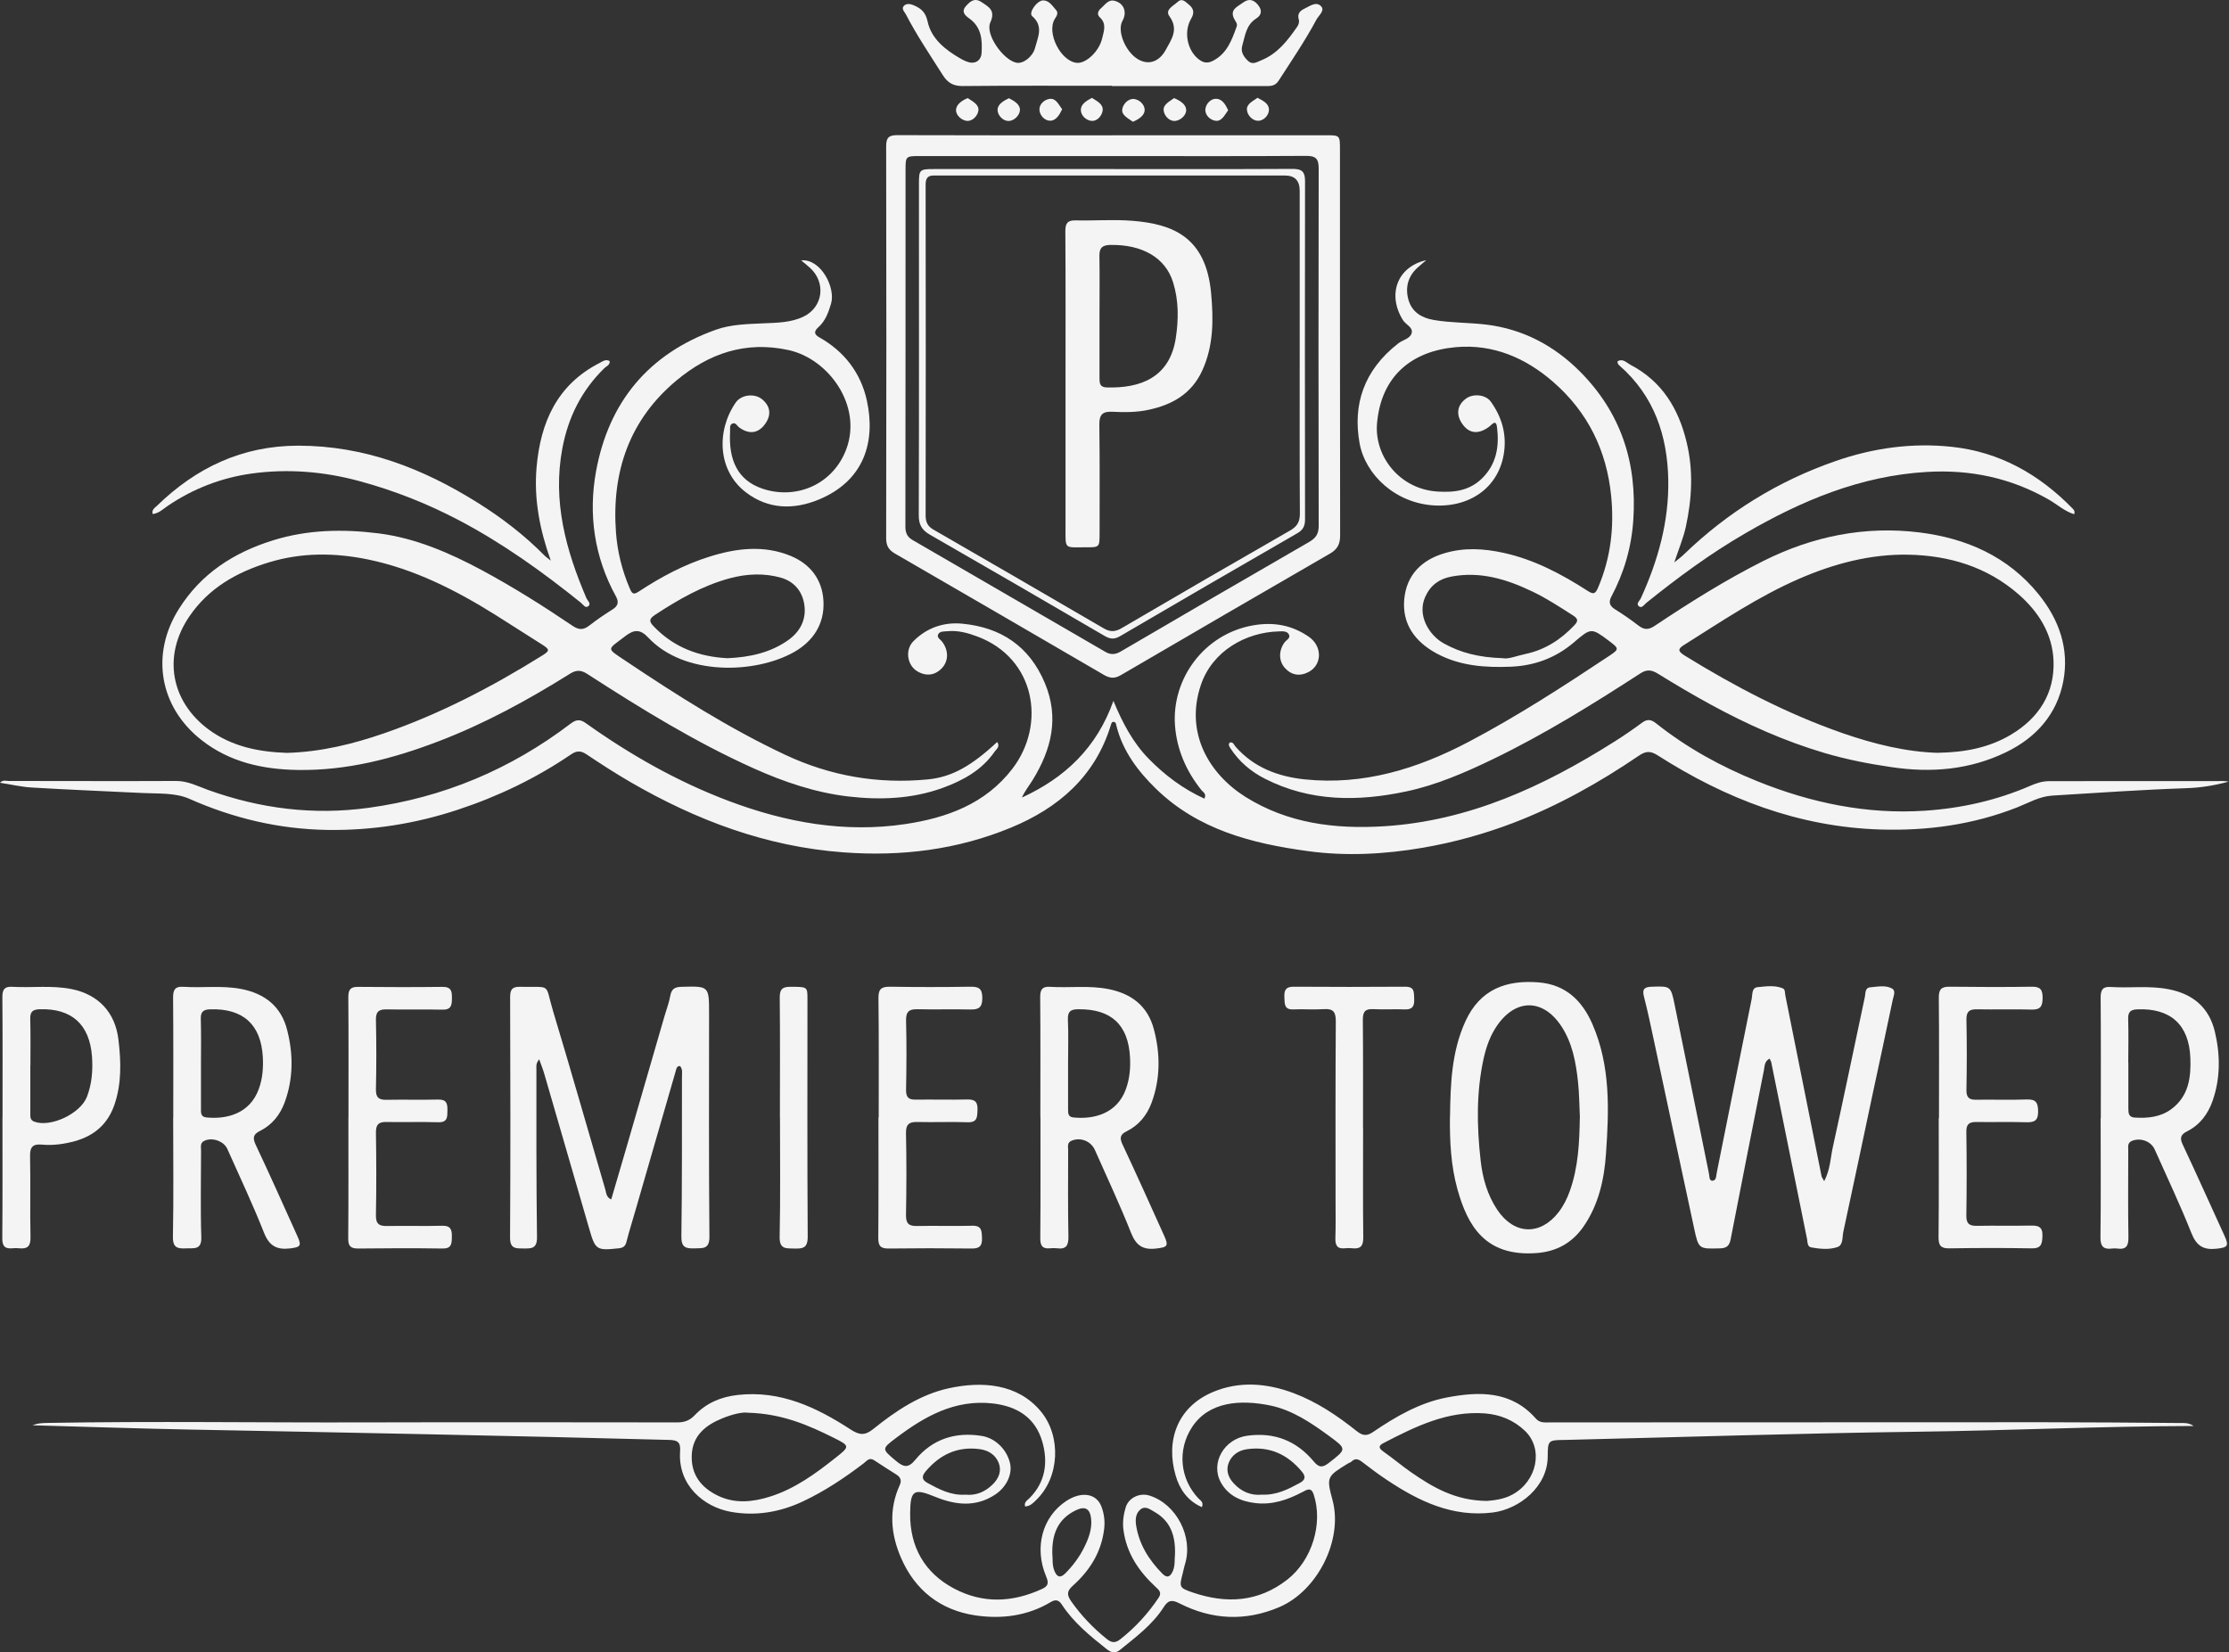 <svg width="116" height="86" viewBox="0 0 116 86" fill="none" xmlns="http://www.w3.org/2000/svg">
<rect x="0" y="0" width="116" height="86" fill="#333333" stroke="none"/>
<path d="M115.996 40.677C115.193 40.894 114.488 41 113.769 41.022C111.445 41.102 109.126 41.265 106.807 41.407C106.123 41.451 105.568 41.787 104.972 42.022C102.675 42.924 100.307 43.247 97.851 43.172C93.601 43.039 89.8 41.571 86.264 39.31C85.889 39.072 85.646 39.085 85.285 39.333C83.23 40.73 81.07 41.942 78.746 42.831C77.225 43.41 75.659 43.844 74.041 44.122C72.044 44.463 70.042 44.569 68.049 44.295C65.152 43.901 62.348 43.185 60.156 41.049C59.213 40.129 58.432 39.094 58.101 37.78C58.079 37.696 58.079 37.59 57.974 37.572C57.859 37.55 57.837 37.652 57.81 37.736C56.995 40.412 55.077 42.057 52.612 43.074C49.83 44.224 46.911 44.587 43.89 44.361C39.878 44.065 36.24 42.694 32.801 40.699C32.025 40.248 31.271 39.762 30.526 39.262C30.23 39.063 30.01 39.063 29.719 39.262C27.893 40.505 25.913 41.456 23.819 42.145C21.623 42.871 19.366 43.229 17.038 43.194C14.52 43.154 12.152 42.592 9.855 41.575C9.127 41.252 8.263 41.314 7.456 41.274C5.52 41.181 3.585 41.102 1.653 40.987C1.111 40.956 0.578 40.828 0 40.739C0.159 40.575 0.313 40.646 0.45 40.646C3.355 40.646 6.266 40.66 9.171 40.646C9.78 40.646 10.296 40.92 10.834 41.115C13.545 42.088 16.301 42.437 19.176 42.044C23.078 41.509 26.57 40.04 29.697 37.661C29.974 37.449 30.186 37.418 30.49 37.639C32.805 39.288 35.261 40.682 37.92 41.685C40.888 42.804 43.961 43.362 47.118 42.889C49.265 42.566 51.28 41.845 52.687 40.009C54.459 37.696 53.882 34.251 50.852 33.123C50.367 32.942 49.843 32.796 49.3 32.853C49.129 32.871 48.908 32.84 48.824 33.017C48.74 33.19 48.948 33.282 49.036 33.406C49.371 33.853 49.367 34.397 49.027 34.764C48.666 35.153 48.203 35.215 47.735 34.937C47.21 34.623 47.087 33.826 47.532 33.375C48.229 32.668 49.124 32.367 50.077 32.46C52.083 32.65 53.569 33.627 54.376 35.551C55.13 37.351 54.719 38.996 53.754 40.575C53.564 40.885 53.335 41.164 53.181 41.509C55.421 40.483 57.083 38.913 57.943 36.476C58.406 37.594 58.948 38.643 59.786 39.496C60.628 40.354 61.572 41.062 62.678 41.566C62.802 41.314 62.617 41.234 62.528 41.128C61.735 40.142 61.241 39.01 61.148 37.754C60.972 35.352 62.639 33.004 65.205 32.548C66.285 32.358 67.233 32.535 68.106 33.136C68.829 33.632 68.807 34.6 68.106 34.972C67.648 35.215 67.207 35.144 66.867 34.764C66.545 34.41 66.536 33.871 66.841 33.446C66.938 33.309 67.18 33.216 67.074 33.017C66.973 32.827 66.73 32.858 66.541 32.862C64.843 32.907 63.097 33.875 62.498 35.64C61.651 38.134 62.912 40.279 64.821 41.478C67.026 42.858 69.477 43.158 72.013 43.004C76.435 42.729 80.311 40.938 83.988 38.616C84.496 38.298 84.989 37.957 85.47 37.603C85.739 37.404 85.946 37.457 86.18 37.643C87.789 38.921 89.571 39.903 91.475 40.668C94.266 41.792 97.163 42.393 100.171 42.194C102.062 42.07 103.919 41.655 105.678 40.889C105.982 40.757 106.3 40.655 106.648 40.655C109.677 40.655 112.711 40.655 115.74 40.651C115.788 40.651 115.837 40.664 116 40.682L115.996 40.677Z" fill="#F4F4F4"/>
<path d="M74.217 13.548C74.072 13.672 73.922 13.792 73.781 13.92C73.265 14.38 73.119 14.977 73.3 15.609C73.481 16.246 73.992 16.551 74.632 16.657C75.54 16.808 76.462 16.786 77.366 16.896C79.257 17.131 80.875 17.984 82.22 19.333C84.354 21.474 85.205 24.083 84.998 27.082C84.901 28.497 84.517 29.811 83.856 31.053C83.702 31.345 83.768 31.54 84.05 31.712C84.469 31.973 84.875 32.256 85.267 32.557C85.558 32.783 85.783 32.791 86.109 32.575C87.939 31.354 89.795 30.187 91.766 29.196C94.337 27.909 97.049 27.36 99.884 27.71C102.318 28.011 104.492 28.953 106.092 30.93C107.164 32.256 107.697 33.778 107.375 35.463C107.045 37.183 105.951 38.4 104.395 39.151C102.503 40.067 100.501 40.235 98.429 39.925C97.247 39.753 96.088 39.527 94.941 39.187C92.877 38.576 90.929 37.705 89.046 36.679C88.102 36.166 87.181 35.618 86.268 35.056C85.942 34.857 85.699 34.83 85.36 35.051C82.882 36.657 80.368 38.218 77.705 39.505C76.25 40.208 74.764 40.854 73.186 41.19C70.681 41.721 68.194 41.734 65.831 40.531C65.099 40.16 64.482 39.638 64.027 38.935C63.97 38.842 63.908 38.758 63.996 38.647C64.186 38.594 64.221 38.78 64.305 38.868C65.258 39.947 66.51 40.416 67.89 40.562C70.954 40.881 73.754 40.018 76.435 38.607C78.979 37.267 81.382 35.706 83.772 34.118C84.262 33.791 84.253 33.747 83.772 33.384C82.802 32.654 82.811 32.663 81.881 33.455C80.95 34.242 79.861 34.645 78.644 34.698C77.295 34.755 75.968 34.662 74.751 34.003C73.64 33.397 72.956 32.473 73.08 31.177C73.199 29.934 73.97 29.147 75.17 28.793C76.193 28.488 77.207 28.546 78.239 28.771C79.844 29.121 81.263 29.877 82.626 30.753C82.939 30.956 83.027 30.907 83.173 30.567C83.821 29.037 84.01 27.458 83.847 25.808C83.609 23.438 82.63 21.447 80.84 19.886C79.394 18.621 77.692 17.896 75.765 18.068C73.477 18.272 71.889 19.559 71.664 22.009C71.506 23.752 72.842 25.454 74.799 25.582C75.668 25.64 76.475 25.547 77.141 24.884C77.89 24.136 78.027 23.221 77.908 22.243C77.855 21.783 77.635 22.111 77.493 22.212C76.933 22.628 76.444 22.571 76.087 22.044C75.761 21.562 75.835 21.08 76.294 20.744C76.66 20.474 77.317 20.527 77.586 20.908C78.137 21.677 78.402 22.54 78.278 23.499C78.053 25.277 76.603 26.396 74.68 26.308C72.643 26.211 71.047 24.72 70.752 23.053C70.399 21.085 70.954 19.28 72.771 17.869C73.005 17.688 73.384 17.631 73.463 17.339C73.552 17.038 73.168 16.905 73.018 16.671C72.185 15.353 72.696 13.893 74.209 13.544L74.217 13.548ZM100.876 39.178C102.256 39.156 103.526 38.913 104.668 38.227C106.105 37.365 106.934 36.078 106.868 34.392C106.815 32.999 106.101 31.854 105.052 30.934C103.411 29.501 101.44 28.913 99.324 28.869C97.34 28.829 95.435 29.337 93.614 30.129C91.493 31.053 89.584 32.345 87.635 33.57C87.326 33.764 87.304 33.888 87.657 34.109C90.276 35.728 92.992 37.148 95.902 38.161C97.525 38.722 99.196 39.138 100.872 39.182L100.876 39.178ZM78.195 34.255C78.486 34.322 78.935 34.132 79.398 34.034C80.412 33.818 81.237 33.282 81.942 32.531C82.132 32.327 82.128 32.203 81.876 32.04C81.18 31.597 80.487 31.137 79.742 30.784C78.406 30.142 77.026 29.722 75.522 30.01C74.905 30.129 74.451 30.448 74.173 31.058C73.728 32.044 74.394 33.07 75.126 33.481C76.021 33.981 76.978 34.216 78.195 34.255Z" fill="#F4F4F4"/>
<path d="M51.893 38.613C52.061 38.865 51.858 38.98 51.77 39.109C51.1 40.086 50.116 40.621 49.045 41.011C47.458 41.585 45.795 41.643 44.151 41.453C42.44 41.254 40.808 40.701 39.23 39.993C36.187 38.627 33.361 36.884 30.57 35.08C30.235 34.863 29.992 34.858 29.662 35.066C27.483 36.429 25.235 37.658 22.832 38.578C20.468 39.485 18.047 40.113 15.503 40.073C13.691 40.046 11.949 39.675 10.468 38.503C8.298 36.787 7.827 34.054 9.304 31.701C10.468 29.848 12.157 28.76 14.22 28.118C16.032 27.557 17.875 27.53 19.705 27.76C21.61 28.003 23.378 28.764 25.076 29.675C26.703 30.551 28.268 31.537 29.798 32.572C30.138 32.802 30.376 32.789 30.684 32.545C31.059 32.254 31.452 31.984 31.857 31.732C32.162 31.546 32.223 31.343 32.051 31.033C30.927 28.99 30.61 26.769 31.02 24.523C31.681 20.918 33.758 18.41 37.25 17.163C38.053 16.876 38.904 16.867 39.746 16.827C40.442 16.796 41.165 16.792 41.809 16.482C42.837 15.991 43 14.709 42.153 13.939C42.012 13.811 41.862 13.691 41.695 13.55C42.722 13.457 43.494 14.979 43.251 15.797C43.114 16.257 42.956 16.708 42.585 17.035C42.343 17.252 42.369 17.407 42.643 17.561C43.943 18.291 44.799 19.415 45.112 20.843C45.579 22.984 44.98 25.018 42.612 26C41.329 26.531 39.993 26.526 38.811 25.619C37.334 24.483 37.281 22.409 38.286 20.954C38.582 20.529 39.269 20.463 39.657 20.777C40.103 21.144 40.156 21.608 39.803 22.086C39.45 22.563 38.974 22.616 38.471 22.249C38.357 22.165 38.273 21.949 38.088 22.059C37.956 22.139 38.004 22.316 37.995 22.453C37.907 23.965 38.405 24.996 39.666 25.429C41.43 26.031 43.366 25.217 44.049 23.36C44.878 21.108 43.128 18.68 41.038 18.22C38.784 17.729 36.88 18.406 35.213 19.795C32.761 21.834 31.822 24.554 32.056 27.711C32.131 28.724 32.373 29.684 32.77 30.617C32.894 30.913 32.973 30.966 33.246 30.785C34.397 30.029 35.601 29.383 36.919 28.972C38.321 28.53 39.75 28.357 41.148 28.932C42.162 29.352 42.797 30.157 42.854 31.285C42.916 32.475 42.316 33.377 41.32 33.939C39.283 35.084 35.605 35.177 33.74 33.187C33.326 32.745 33.008 32.749 32.541 33.107C31.593 33.841 31.522 33.7 32.541 34.385C35.217 36.176 37.933 37.906 40.857 39.281C43.22 40.391 45.698 40.816 48.291 40.564C49.526 40.444 50.557 39.869 51.898 38.613H51.893ZM14.934 39.184C16.703 39.135 18.369 38.724 19.996 38.162C22.893 37.158 25.596 35.752 28.193 34.133C28.63 33.863 28.625 33.806 28.176 33.523C27.373 33.014 26.575 32.501 25.773 31.997C23.709 30.706 21.548 29.613 19.154 29.118C17.435 28.764 15.71 28.746 13.995 29.268C12.311 29.781 10.86 30.608 9.855 32.081C8.444 34.151 8.903 36.513 10.847 37.959C12.068 38.865 13.484 39.135 14.934 39.184ZM37.863 34.257C39.027 34.204 40.103 33.97 41.033 33.306C41.611 32.89 41.941 32.302 41.871 31.581C41.8 30.834 41.368 30.277 40.65 30.069C39.772 29.817 38.859 29.861 37.986 30.095C36.566 30.476 35.306 31.201 34.08 32.006C33.74 32.231 33.802 32.373 34.027 32.607C35.085 33.713 36.403 34.182 37.858 34.257H37.863Z" fill="#F4F4F4"/>
<path d="M62.546 78.439C61.801 78.116 61.386 77.502 61.183 76.798C60.654 74.981 61.267 73.238 63.106 72.455C64.486 71.867 65.928 71.982 67.326 72.508C68.538 72.964 69.605 73.685 70.615 74.49C70.906 74.72 71.122 74.755 71.448 74.534C72.63 73.729 73.882 73.004 75.289 72.734C76.96 72.415 78.64 72.367 79.923 73.826C80.135 74.07 80.395 74.03 80.65 74.03C89.213 74.03 97.781 74.021 106.344 74.021C108.707 74.021 111.066 74.043 113.429 74.061C113.65 74.061 113.883 74.034 114.166 74.216C109.307 74.229 104.536 74.454 99.76 74.516C93.667 74.596 87.573 74.795 81.48 74.941C81.462 74.941 81.444 74.941 81.427 74.941C80.571 74.954 80.549 74.954 80.545 75.808C80.536 77.395 79.05 78.545 77.692 78.718C75.597 78.979 73.847 78.138 72.176 77.024C71.735 76.732 71.312 76.414 70.893 76.091C70.699 75.945 70.536 75.874 70.337 76.064C70.289 76.113 70.214 76.131 70.152 76.166C69.054 76.847 69.019 76.856 69.35 78.09C69.896 80.146 68.569 82.8 66.563 83.649C64.808 84.392 63.066 84.308 61.377 83.446C60.998 83.251 60.795 83.273 60.566 83.636C59.98 84.56 59.102 85.206 58.269 85.883C58.018 86.086 57.81 86.002 57.572 85.812C56.712 85.131 55.866 84.441 55.257 83.508C55.107 83.278 54.94 83.225 54.684 83.379C53.467 84.109 52.114 84.273 50.76 84.074C48.952 83.804 47.62 82.773 46.889 81.075C46.35 79.832 46.245 78.559 46.827 77.285C46.937 77.046 46.853 76.874 46.65 76.745C46.267 76.498 45.874 76.259 45.495 76.002C45.239 75.83 45.098 76.042 44.944 76.162C43.947 76.922 42.911 77.612 41.774 78.147C40.574 78.709 39.309 78.917 38.021 78.682C36.637 78.43 35.27 77.307 35.393 75.542C35.429 75.051 35.261 74.95 34.811 74.941C26.482 74.72 18.149 74.561 9.815 74.401C7.125 74.348 4.436 74.255 1.698 74.18C1.993 74.056 2.253 74.065 2.513 74.056C8.012 73.959 13.51 74.047 19.008 74.03C24.419 74.016 29.829 74.025 35.239 74.03C35.618 74.03 35.887 73.937 36.161 73.649C36.76 73.021 37.519 72.698 38.396 72.601C40.618 72.354 42.488 73.243 44.265 74.397C44.719 74.693 45.006 74.729 45.451 74.37C46.62 73.428 47.881 72.584 49.362 72.256C51.108 71.871 52.969 72.009 54.168 73.459C55.24 74.751 55.143 76.887 53.939 78.054C53.78 78.209 53.626 78.391 53.348 78.404C53.282 78.178 53.458 78.09 53.573 77.975C54.415 77.135 54.547 76.095 54.243 75.034C53.882 73.787 52.943 73.189 51.664 73.043C49.688 72.822 48.123 73.716 46.637 74.835C45.865 75.414 45.892 75.414 46.624 76.029C47.012 76.352 47.255 76.44 47.638 75.971C48.524 74.897 49.715 74.512 51.09 74.733C51.787 74.844 52.391 75.423 52.563 76.153C52.696 76.714 52.387 77.387 51.8 77.78C50.786 78.457 49.724 78.333 48.674 77.904C47.568 77.453 47.369 77.528 47.365 78.784C47.352 80.509 48.114 81.862 49.649 82.676C51.144 83.468 52.678 83.406 54.208 82.707C54.543 82.557 54.592 82.406 54.446 82.057C53.802 80.536 54.248 78.934 55.495 78.116C56.28 77.603 57.07 77.718 57.325 78.426C57.458 78.784 57.511 79.173 57.462 79.571C57.321 80.774 56.721 81.73 55.844 82.517C55.522 82.804 55.504 82.995 55.751 83.348C56.276 84.091 56.893 84.737 57.599 85.303C57.841 85.498 58.035 85.529 58.295 85.321C59.08 84.706 59.742 83.981 60.297 83.154C60.482 82.875 60.302 82.743 60.13 82.583C59.257 81.769 58.617 80.828 58.463 79.602C58.414 79.204 58.472 78.82 58.582 78.453C58.736 77.944 59.318 77.678 59.821 77.838C61.227 78.28 62.114 80 61.664 81.424C61.62 81.557 61.598 81.699 61.563 81.836C61.364 82.601 61.351 82.636 62.065 82.88C63.811 83.477 65.483 83.393 66.999 82.207C68.278 81.203 68.865 79.302 68.366 77.78C68.238 77.391 68.027 77.524 67.793 77.647C67.017 78.059 66.21 78.338 65.319 78.227C64.57 78.138 63.913 77.842 63.534 77.152C62.978 76.135 63.714 74.888 64.9 74.724C66.316 74.529 67.467 74.981 68.371 76.064C68.635 76.383 68.82 76.396 69.147 76.144C70.09 75.41 70.103 75.423 69.147 74.72C68.221 74.043 67.255 73.393 66.126 73.154C64.534 72.822 62.89 72.951 62.026 74.291C61.263 75.472 61.404 76.966 62.37 77.988C62.471 78.094 62.643 78.169 62.555 78.426L62.546 78.439ZM77.392 78.116C77.718 78.085 78.239 78.046 78.719 77.78C79.993 77.077 80.338 75.41 79.363 74.472C78.79 73.919 78.071 73.623 77.277 73.561C75.329 73.415 73.657 74.246 71.999 75.105C71.717 75.25 71.748 75.374 71.999 75.551C72.489 75.896 72.948 76.285 73.437 76.626C74.575 77.413 75.752 78.108 77.397 78.116H77.392ZM38.952 73.53C38.639 73.472 38.11 73.61 37.602 73.813C36.725 74.167 36.028 74.715 35.998 75.763C35.967 76.759 36.496 77.426 37.356 77.842C38.251 78.276 39.177 78.174 40.076 77.891C41.372 77.484 42.453 76.688 43.502 75.856C44.234 75.281 44.234 75.25 43.379 74.826C42.056 74.167 40.707 73.579 38.943 73.526L38.952 73.53ZM50.226 77.789C50.778 77.851 51.267 77.652 51.673 77.245C51.981 76.936 52.136 76.551 51.972 76.135C51.809 75.719 51.443 75.485 50.998 75.423C49.834 75.264 48.908 75.701 48.163 76.591C47.942 76.856 47.995 77.028 48.264 77.179C48.868 77.506 49.472 77.833 50.222 77.793L50.226 77.789ZM65.668 77.789C66.426 77.824 67.035 77.51 67.639 77.183C67.899 77.042 67.987 76.874 67.758 76.599C67.004 75.688 66.06 75.255 64.878 75.427C64.455 75.489 64.107 75.728 63.948 76.122C63.789 76.511 63.913 76.887 64.199 77.196C64.605 77.639 65.108 77.847 65.672 77.789H65.668ZM54.764 80.872C54.794 81.124 54.746 81.447 54.869 81.747C54.993 82.057 55.16 82.168 55.447 81.88C55.835 81.486 56.161 81.053 56.408 80.562C56.646 80.089 56.84 79.589 56.783 79.045C56.726 78.505 56.457 78.377 55.989 78.603C55.063 79.049 54.737 79.828 54.764 80.872ZM61.148 80.903C61.179 79.93 60.919 79.165 60.086 78.691C59.861 78.563 59.614 78.355 59.358 78.554C59.107 78.753 59.076 79.067 59.124 79.381C59.279 80.381 59.79 81.186 60.482 81.893C60.742 82.163 60.906 82.057 61.033 81.774C61.166 81.473 61.117 81.146 61.148 80.903Z" fill="#F4F4F4"/>
<path d="M57.898 7.039C61.598 7.039 65.302 7.039 69.001 7.039C69.728 7.039 69.733 7.039 69.733 7.777C69.733 14.478 69.733 21.174 69.742 27.874C69.742 28.325 69.596 28.59 69.222 28.807C65.584 30.912 61.946 33.022 58.317 35.145C57.991 35.335 57.74 35.295 57.444 35.123C53.829 33.017 50.209 30.912 46.584 28.816C46.258 28.63 46.117 28.413 46.117 28.02C46.13 21.213 46.13 14.411 46.117 7.605C46.117 7.162 46.258 7.034 46.69 7.034C50.425 7.047 54.164 7.043 57.898 7.043V7.039ZM57.916 8.122C54.569 8.122 51.223 8.122 47.872 8.122C47.131 8.122 47.126 8.131 47.126 8.852C47.126 15.039 47.126 21.222 47.118 27.41C47.118 27.737 47.215 27.945 47.488 28.104C50.835 30.046 54.181 31.987 57.528 33.929C57.797 34.083 58.035 34.075 58.317 33.911C61.58 32 64.852 30.099 68.124 28.21C68.468 28.011 68.626 27.799 68.626 27.379C68.613 21.174 68.613 14.973 68.626 8.768C68.626 8.246 68.463 8.109 67.96 8.113C64.614 8.135 61.267 8.122 57.916 8.122Z" fill="#F4F4F4"/>
<path d="M28.061 55.132C27.876 55.358 27.915 55.504 27.915 55.641C27.915 58.555 27.907 61.474 27.946 64.389C27.955 64.999 27.646 64.981 27.227 64.977C26.826 64.977 26.54 64.986 26.544 64.406C26.57 60.236 26.562 56.065 26.548 51.895C26.548 51.505 26.654 51.351 27.051 51.359C28.762 51.399 28.325 51.116 28.797 52.673C29.727 55.747 30.601 58.838 31.505 61.921C31.553 62.093 31.553 62.314 31.809 62.425C32.069 61.541 32.325 60.665 32.58 59.794C33.242 57.507 33.903 55.22 34.569 52.929C34.675 52.558 34.82 52.191 34.886 51.81C34.953 51.448 35.142 51.368 35.468 51.359C36.901 51.32 36.901 51.315 36.901 52.757C36.901 56.627 36.884 60.497 36.919 64.367C36.923 65.021 36.58 64.959 36.156 64.972C35.711 64.986 35.451 64.942 35.46 64.358C35.499 61.585 35.486 58.807 35.49 56.034C35.49 55.844 35.535 55.645 35.389 55.481C35.213 55.481 35.2 55.623 35.169 55.733C34.463 58.175 33.758 60.616 33.052 63.057C32.902 63.584 32.735 64.101 32.602 64.632C32.545 64.862 32.43 64.942 32.206 64.968C31.046 65.092 30.984 65.061 30.667 63.96C29.886 61.262 29.106 58.568 28.321 55.875C28.255 55.645 28.162 55.424 28.061 55.132Z" fill="#F4F4F4"/>
<path d="M94.937 61.468C95.254 60.858 95.258 60.266 95.382 59.708C95.955 57.108 96.493 54.498 97.049 51.889C97.088 51.694 97.049 51.407 97.331 51.385C97.71 51.354 98.124 51.256 98.468 51.451C98.676 51.57 98.539 51.849 98.499 52.044C98.16 53.684 97.798 55.325 97.45 56.962C96.943 59.346 96.445 61.729 95.929 64.109C95.867 64.387 95.933 64.799 95.62 64.905C95.192 65.051 94.712 65.002 94.262 64.923C94.05 64.887 94.072 64.653 94.041 64.485C93.424 61.424 92.802 58.359 92.181 55.299C92.168 55.237 92.128 55.179 92.093 55.095C91.819 55.237 91.837 55.489 91.797 55.697C91.215 58.625 90.638 61.553 90.069 64.48C90.007 64.812 89.879 64.962 89.522 64.971C88.411 65.002 88.398 65.02 88.164 63.927C87.454 60.633 86.753 57.333 86.047 54.038C85.893 53.313 85.739 52.588 85.554 51.871C85.452 51.482 85.571 51.367 85.95 51.354C86.938 51.323 86.951 51.309 87.154 52.309C87.754 55.232 88.34 58.156 88.936 61.079C88.966 61.225 88.94 61.468 89.129 61.451C89.332 61.433 89.31 61.176 89.346 61.013C89.954 58.001 90.549 54.989 91.162 51.977C91.206 51.756 91.153 51.402 91.475 51.376C91.907 51.336 92.357 51.265 92.776 51.438C92.917 51.495 92.882 51.685 92.913 51.818C93.539 54.949 94.165 58.085 94.796 61.216C94.804 61.265 94.844 61.305 94.923 61.455L94.937 61.468Z" fill="#F4F4F4"/>
<path d="M75.461 58.117C75.483 56.419 75.54 54.729 76.268 53.142C77.031 51.483 78.393 50.992 80.077 51.129C81.48 51.244 82.344 52.08 82.877 53.314C83.817 55.481 83.737 57.763 83.578 60.041C83.486 61.39 83.195 62.699 82.406 63.84C81.815 64.689 81.008 65.136 79.972 65.216C77.278 65.419 76.374 63.774 75.849 61.903C75.505 60.669 75.443 59.395 75.457 58.121L75.461 58.117ZM82.22 58.17C82.189 57.551 82.189 56.932 82.123 56.317C82.013 55.295 81.832 54.283 81.25 53.403C80.32 51.996 78.909 51.943 77.917 53.367C77.56 53.88 77.353 54.459 77.216 55.065C76.823 56.83 76.854 58.608 77.053 60.39C77.154 61.306 77.401 62.19 77.926 62.973C78.794 64.265 80.152 64.322 81.105 63.097C81.365 62.761 81.555 62.385 81.696 61.983C82.137 60.749 82.194 59.462 82.216 58.17H82.22Z" fill="#F4F4F4"/>
<path d="M9.017 58.169C9.017 56.086 9.026 54.003 9.008 51.915C9.008 51.5 9.118 51.332 9.542 51.358C10.538 51.425 11.539 51.279 12.54 51.469C13.792 51.708 14.639 52.389 14.947 53.618C15.265 54.87 15.269 56.139 14.815 57.373C14.577 58.019 14.162 58.545 13.532 58.859C13.193 59.027 13.131 59.204 13.303 59.571C14.048 61.15 14.758 62.742 15.476 64.334C15.71 64.847 15.635 64.909 15.084 64.976C14.396 65.055 14.008 64.838 13.739 64.157C13.157 62.685 12.478 61.247 11.83 59.797C11.645 59.385 11.045 59.182 10.639 59.372C10.401 59.483 10.463 59.695 10.463 59.881C10.463 61.38 10.428 62.884 10.476 64.383C10.498 65.064 10.102 64.954 9.7 64.971C9.259 64.993 8.986 64.958 8.999 64.365C9.039 62.3 9.012 60.234 9.012 58.165L9.017 58.169ZM10.459 55.352C10.459 56.126 10.459 56.904 10.459 57.678C10.459 57.891 10.432 58.125 10.732 58.156C11.834 58.271 13.012 57.935 13.466 56.683C13.664 56.144 13.708 55.586 13.678 55.02C13.585 53.317 12.646 52.477 10.939 52.53C10.582 52.543 10.441 52.654 10.45 53.026C10.472 53.8 10.459 54.578 10.459 55.352Z" fill="#F4F4F4"/>
<path d="M54.142 58.135C54.142 56.052 54.151 53.969 54.133 51.882C54.133 51.483 54.257 51.337 54.645 51.36C55.659 51.422 56.678 51.276 57.696 51.479C58.9 51.722 59.729 52.368 60.046 53.558C60.39 54.845 60.395 56.145 59.923 57.41C59.68 58.056 59.257 58.573 58.622 58.883C58.3 59.042 58.256 59.223 58.415 59.559C59.156 61.138 59.87 62.73 60.589 64.323C60.827 64.853 60.752 64.915 60.161 64.981C59.482 65.061 59.125 64.827 58.864 64.172C58.287 62.713 57.617 61.293 56.982 59.856C56.77 59.382 56.232 59.179 55.774 59.365C55.522 59.466 55.588 59.674 55.588 59.86C55.588 61.359 55.571 62.863 55.602 64.362C55.61 64.822 55.483 65.03 55.011 64.968C54.887 64.955 54.764 64.955 54.64 64.968C54.243 65.008 54.133 64.822 54.138 64.438C54.155 62.337 54.147 60.236 54.147 58.131L54.142 58.135ZM55.584 55.349C55.584 56.141 55.584 56.937 55.584 57.728C55.584 57.936 55.584 58.131 55.853 58.157C56.946 58.272 58.133 57.949 58.591 56.689C58.789 56.149 58.838 55.592 58.807 55.022C58.715 53.328 57.824 52.51 56.122 52.527C55.721 52.527 55.557 52.638 55.575 53.071C55.61 53.827 55.584 54.588 55.584 55.344V55.349Z" fill="#F4F4F4"/>
<path d="M109.329 58.179C109.329 56.096 109.338 54.008 109.32 51.925C109.32 51.514 109.43 51.337 109.849 51.368C110.846 51.434 111.846 51.288 112.847 51.483C114.13 51.73 114.964 52.438 115.264 53.694C115.55 54.893 115.559 56.113 115.145 57.298C114.902 57.989 114.483 58.546 113.817 58.882C113.509 59.037 113.421 59.209 113.584 59.554C114.325 61.133 115.039 62.73 115.766 64.317C116.009 64.848 115.929 64.928 115.352 64.99C114.677 65.065 114.311 64.848 114.047 64.185C113.46 62.708 112.781 61.275 112.133 59.824C111.939 59.391 111.392 59.2 110.951 59.377C110.704 59.479 110.757 59.682 110.757 59.873C110.757 61.376 110.74 62.876 110.766 64.379C110.775 64.844 110.652 65.047 110.18 64.981C110.092 64.968 110.003 64.972 109.915 64.981C109.465 65.038 109.302 64.866 109.311 64.388C109.338 62.323 109.32 60.253 109.32 58.188L109.329 58.179ZM110.762 55.308C110.762 56.1 110.762 56.896 110.762 57.688C110.762 57.94 110.779 58.148 111.101 58.165C111.78 58.205 112.437 58.143 113.006 57.719C113.901 57.051 114.029 56.078 113.989 55.065C113.923 53.331 112.958 52.465 111.238 52.531C110.876 52.544 110.74 52.668 110.753 53.035C110.775 53.791 110.762 54.552 110.757 55.308H110.762Z" fill="#F4F4F4"/>
<path d="M57.863 4.465C55.275 4.465 52.682 4.452 50.094 4.478C49.605 4.482 49.318 4.306 49.066 3.912C48.405 2.868 47.713 1.847 47.144 0.75C47.074 0.613 46.875 0.445 47.06 0.285C47.197 0.162 47.404 0.21 47.567 0.281C47.938 0.445 48.167 0.63 48.277 1.13C48.471 2.023 49.199 2.594 49.979 3.045C50.16 3.147 50.367 3.253 50.566 3.262C50.87 3.275 51.064 3.058 51.082 2.766C51.126 2.085 51.082 1.422 50.451 0.966C50.231 0.812 50.006 0.617 50.266 0.321C50.482 0.073 50.716 -0.135 51.077 0.108C51.465 0.365 51.822 0.542 51.536 1.174C51.258 1.789 52.224 3.142 52.907 3.266C53.251 3.328 53.745 2.952 53.864 2.497C54.009 1.935 54.322 1.364 53.714 0.838C53.511 0.661 53.978 0.007 54.3 0.02C54.609 0.033 54.768 0.307 54.953 0.515C55.099 0.675 54.993 0.829 54.891 0.989C54.45 1.714 55.209 3.204 56.047 3.271C56.518 3.31 57.206 2.674 57.36 1.988C57.444 1.63 57.603 1.232 57.233 0.9C57.074 0.754 57.14 0.564 57.29 0.436C57.497 0.263 57.665 -0.033 57.987 0.038C58.489 0.153 58.67 0.635 58.414 1.086C58.123 1.603 58.56 2.687 59.217 3.08C59.742 3.394 60.306 3.249 60.663 2.603C60.95 2.072 61.36 1.537 60.861 0.851C60.61 0.506 61.055 0.316 61.276 0.108C61.518 -0.122 61.686 0.091 61.862 0.232C62.123 0.44 62.171 0.666 61.99 0.971C61.58 1.661 61.792 2.651 62.405 3.103C62.647 3.28 62.854 3.306 63.132 3.16C63.86 2.78 64.107 2.081 64.358 1.382C64.411 1.236 64.301 1.117 64.234 0.993C63.974 0.498 64.398 0.352 64.684 0.139C64.98 -0.082 65.227 -0.033 65.46 0.246C65.694 0.524 65.663 0.781 65.377 0.962C64.847 1.294 64.799 1.86 64.649 2.373C64.552 2.7 64.728 2.961 64.953 3.173C65.183 3.386 65.403 3.235 65.637 3.138C66.483 2.797 67.004 2.116 67.502 1.4C67.586 1.276 67.63 1.148 67.586 0.997C67.506 0.719 67.656 0.56 67.881 0.453C68.159 0.321 68.494 0.055 68.75 0.325C68.966 0.546 68.626 0.803 68.512 1.015C67.921 2.121 67.215 3.156 66.536 4.208C66.338 4.513 66.069 4.478 65.795 4.478C63.154 4.478 60.509 4.478 57.867 4.478L57.863 4.465Z" fill="#F4F4F4"/>
<path d="M28.665 29.183C28.092 27.582 27.779 25.981 27.924 24.323C28.127 21.988 28.987 20.024 31.2 18.892C31.372 18.803 31.526 18.675 31.729 18.794C31.747 19.002 31.562 19.055 31.456 19.157C30.274 20.311 29.573 21.7 29.265 23.337C28.749 26.096 29.45 28.635 30.517 31.129C30.574 31.262 30.777 31.413 30.622 31.545C30.464 31.682 30.345 31.461 30.235 31.373C28.241 29.767 26.169 28.281 23.903 27.087C22.24 26.211 20.508 25.526 18.686 25.035C16.835 24.535 14.965 24.389 13.095 24.646C11.53 24.862 10.044 25.433 8.713 26.34C8.479 26.499 8.263 26.72 7.945 26.751C7.888 26.525 8.051 26.437 8.157 26.335C10.207 24.341 12.593 23.2 15.516 23.195C18.964 23.195 22.007 24.376 24.864 26.167C26.121 26.954 27.294 27.857 28.338 28.914C28.436 29.011 28.555 29.086 28.66 29.175L28.665 29.183Z" fill="#F4F4F4"/>
<path d="M107.949 26.764C107.442 26.614 107.054 26.247 106.608 25.994C104.642 24.871 102.534 24.429 100.285 24.562C96.833 24.761 93.751 26.056 90.814 27.764C88.998 28.816 87.313 30.059 85.677 31.377C85.567 31.465 85.448 31.682 85.289 31.554C85.126 31.421 85.329 31.271 85.391 31.138C86.286 29.179 86.859 27.136 86.819 24.973C86.775 22.669 86.083 20.608 84.288 19.033C84.222 18.976 84.16 18.909 84.183 18.799C84.456 18.648 84.637 18.869 84.84 18.98C86.484 19.838 87.353 21.253 87.776 23.023C88.133 24.504 88.049 25.964 87.732 27.423C87.604 28.002 87.371 28.555 87.132 29.272C87.362 29.082 87.507 28.98 87.631 28.856C89.906 26.658 92.534 25.035 95.514 24C97.481 23.314 99.522 23.031 101.59 23.257C104.06 23.522 106.119 24.685 107.847 26.454C107.918 26.525 108.002 26.605 107.94 26.768L107.949 26.764Z" fill="#F4F4F4"/>
<path d="M0.132 58.144C0.132 56.061 0.141 53.973 0.123 51.89C0.123 51.501 0.234 51.337 0.63 51.359C1.662 51.417 2.703 51.271 3.735 51.479C5.123 51.762 5.997 52.691 6.164 54.11C6.301 55.26 6.336 56.401 5.948 57.516C5.6 58.511 4.899 59.112 3.898 59.391C3.333 59.546 2.76 59.625 2.178 59.572C1.728 59.532 1.556 59.678 1.565 60.161C1.596 61.571 1.556 62.987 1.587 64.402C1.596 64.862 1.428 65.012 1.005 64.968C0.882 64.955 0.758 64.955 0.635 64.968C0.251 65.003 0.119 64.853 0.119 64.451C0.137 62.35 0.128 60.245 0.128 58.144H0.132ZM1.578 55.464C1.578 56.291 1.578 57.122 1.578 57.949C1.578 58.126 1.561 58.294 1.786 58.378C2.641 58.692 4.193 57.958 4.528 57.074C4.784 56.401 4.837 55.707 4.788 54.99C4.665 53.314 3.73 52.474 2.063 52.527C1.706 52.54 1.565 52.651 1.574 53.027C1.596 53.836 1.583 54.65 1.583 55.459L1.578 55.464Z" fill="#F4F4F4"/>
<path d="M100.907 58.187C100.907 56.104 100.92 54.021 100.898 51.933C100.894 51.491 101.026 51.349 101.463 51.354C102.887 51.371 104.315 51.376 105.74 51.354C106.189 51.345 106.304 51.517 106.3 51.947C106.295 52.367 106.194 52.557 105.735 52.544C104.787 52.517 103.835 52.548 102.882 52.53C102.472 52.521 102.327 52.658 102.336 53.083C102.362 54.299 102.358 55.52 102.336 56.736C102.331 57.112 102.472 57.24 102.825 57.236C103.707 57.223 104.584 57.254 105.466 57.223C105.934 57.205 106.061 57.364 106.066 57.829C106.075 58.324 105.876 58.421 105.44 58.408C104.58 58.382 103.716 58.408 102.851 58.395C102.472 58.39 102.322 58.514 102.331 58.917C102.353 60.363 102.353 61.813 102.331 63.26C102.322 63.693 102.494 63.808 102.887 63.799C103.821 63.782 104.752 63.804 105.687 63.786C106.088 63.777 106.308 63.852 106.291 64.335C106.277 64.759 106.22 64.985 105.717 64.971C104.293 64.945 102.865 64.949 101.44 64.971C100.991 64.98 100.88 64.808 100.885 64.383C100.907 62.318 100.894 60.252 100.894 58.182L100.907 58.187Z" fill="#F4F4F4"/>
<path d="M45.729 58.156C45.729 56.086 45.742 54.021 45.716 51.951C45.711 51.469 45.87 51.349 46.32 51.354C47.713 51.376 49.102 51.376 50.495 51.354C50.923 51.349 51.117 51.433 51.121 51.933C51.126 52.464 50.91 52.552 50.46 52.539C49.561 52.517 48.661 52.548 47.766 52.526C47.321 52.512 47.14 52.641 47.153 53.123C47.184 54.326 47.175 55.529 47.153 56.727C47.149 57.099 47.277 57.236 47.638 57.231C48.538 57.218 49.437 57.245 50.332 57.223C50.756 57.209 50.888 57.364 50.87 57.78C50.857 58.156 50.853 58.426 50.35 58.408C49.486 58.377 48.621 58.417 47.762 58.395C47.321 58.381 47.136 58.505 47.149 58.992C47.18 60.407 47.175 61.818 47.149 63.233C47.14 63.689 47.307 63.817 47.731 63.808C48.683 63.786 49.636 63.821 50.584 63.795C51.086 63.777 51.091 64.047 51.104 64.423C51.121 64.838 50.985 64.984 50.57 64.98C49.124 64.962 47.682 64.962 46.236 64.98C45.808 64.984 45.703 64.825 45.707 64.418C45.725 62.331 45.716 60.248 45.716 58.16L45.729 58.156Z" fill="#F4F4F4"/>
<path d="M18.135 58.147C18.135 56.064 18.144 53.976 18.127 51.893C18.127 51.504 18.241 51.358 18.634 51.362C20.098 51.376 21.557 51.38 23.021 51.362C23.484 51.358 23.524 51.584 23.519 51.955C23.519 52.327 23.475 52.561 23.017 52.548C22.047 52.526 21.076 52.552 20.111 52.534C19.701 52.526 19.555 52.667 19.564 53.087C19.59 54.29 19.59 55.489 19.564 56.692C19.555 57.121 19.714 57.249 20.115 57.24C21.015 57.222 21.914 57.249 22.809 57.227C23.246 57.218 23.29 57.444 23.285 57.793C23.281 58.138 23.294 58.421 22.809 58.408C21.91 58.381 21.01 58.412 20.115 58.395C19.709 58.386 19.56 58.518 19.564 58.947C19.586 60.38 19.59 61.809 19.564 63.242C19.555 63.706 19.736 63.817 20.151 63.808C21.103 63.79 22.055 63.821 23.003 63.795C23.453 63.781 23.524 63.994 23.515 64.378C23.51 64.737 23.497 64.989 23.025 64.98C21.561 64.958 20.102 64.962 18.638 64.98C18.255 64.98 18.118 64.861 18.122 64.458C18.14 62.357 18.131 60.252 18.131 58.151L18.135 58.147Z" fill="#F4F4F4"/>
<path d="M70.937 58.739C70.937 60.628 70.924 62.517 70.946 64.405C70.95 64.861 70.791 65.015 70.368 64.967C70.245 64.953 70.121 64.953 69.998 64.967C69.592 65.011 69.482 64.816 69.495 64.436C69.517 63.764 69.504 63.096 69.504 62.424C69.504 59.332 69.495 56.245 69.517 53.154C69.517 52.663 69.385 52.49 68.895 52.521C68.371 52.557 67.837 52.512 67.312 52.535C66.823 52.557 66.858 52.243 66.841 51.906C66.823 51.539 66.911 51.349 67.326 51.354C69.261 51.367 71.197 51.367 73.133 51.354C73.631 51.354 73.578 51.65 73.596 51.982C73.613 52.349 73.521 52.552 73.106 52.535C72.56 52.512 72.013 52.552 71.471 52.521C71.052 52.499 70.924 52.649 70.924 53.065C70.941 54.954 70.933 56.842 70.933 58.735L70.937 58.739Z" fill="#F4F4F4"/>
<path d="M40.588 58.166C40.588 56.083 40.601 53.995 40.579 51.912C40.579 51.483 40.715 51.359 41.121 51.359C42.007 51.359 42.021 51.35 42.021 51.97C42.021 56.105 42.007 60.24 42.034 64.375C42.034 64.972 41.761 64.99 41.328 64.981C40.901 64.972 40.561 65.021 40.574 64.371C40.618 62.306 40.592 60.236 40.592 58.17L40.588 58.166Z" fill="#F4F4F4"/>
<path d="M52.506 5.111C52.775 5.248 53.084 5.43 53.079 5.718C53.075 6.001 52.779 6.288 52.497 6.297C52.206 6.306 51.919 6.014 51.915 5.726C51.911 5.43 52.219 5.248 52.506 5.111Z" fill="#F4F4F4"/>
<path d="M63.917 5.734C63.732 5.982 63.587 6.322 63.269 6.287C62.991 6.256 62.696 5.999 62.731 5.672C62.762 5.398 63.013 5.128 63.3 5.141C63.604 5.154 63.781 5.442 63.913 5.734H63.917Z" fill="#F4F4F4"/>
<path d="M56.823 5.094C57.105 5.271 57.427 5.426 57.383 5.757C57.347 6.027 57.1 6.311 56.818 6.293C56.527 6.275 56.236 6.005 56.249 5.704C56.258 5.408 56.562 5.235 56.823 5.094Z" fill="#F4F4F4"/>
<path d="M58.961 6.34C58.719 6.163 58.375 6.004 58.401 5.708C58.428 5.447 58.688 5.132 59.001 5.15C59.292 5.172 59.583 5.451 59.57 5.739C59.557 6.017 59.257 6.212 58.961 6.336V6.34Z" fill="#F4F4F4"/>
<path d="M55.275 5.686C55.143 5.973 54.958 6.27 54.671 6.283C54.375 6.296 54.106 6.013 54.093 5.712C54.08 5.42 54.353 5.181 54.627 5.146C54.962 5.106 55.09 5.447 55.275 5.686Z" fill="#F4F4F4"/>
<path d="M65.443 5.092C65.747 5.247 66.051 5.402 66.038 5.729C66.025 6.013 65.76 6.278 65.491 6.287C65.187 6.296 64.914 6.004 64.892 5.721C64.865 5.406 65.209 5.26 65.443 5.088V5.092Z" fill="#F4F4F4"/>
<path d="M50.359 5.105C50.619 5.274 50.95 5.442 50.919 5.743C50.892 6.013 50.615 6.322 50.315 6.291C50.041 6.265 49.728 5.99 49.755 5.698C49.777 5.428 50.068 5.225 50.359 5.105Z" fill="#F4F4F4"/>
<path d="M61.104 5.107C61.413 5.235 61.713 5.43 61.73 5.704C61.748 5.996 61.439 6.266 61.161 6.293C60.853 6.328 60.584 6.018 60.557 5.744C60.526 5.439 60.866 5.28 61.104 5.103V5.107Z" fill="#F4F4F4"/>
<path d="M57.929 8.799C61.047 8.799 64.164 8.808 67.281 8.79C67.78 8.79 67.916 8.963 67.916 9.431C67.907 15.296 67.907 21.165 67.916 27.029C67.916 27.357 67.828 27.573 67.519 27.75C64.437 29.524 61.364 31.31 58.295 33.106C57.995 33.283 57.784 33.27 57.484 33.097C54.459 31.328 51.43 29.572 48.396 27.83C47.982 27.591 47.81 27.312 47.814 26.817C47.832 21.059 47.823 15.296 47.823 9.537C47.823 8.839 47.863 8.799 48.577 8.799C51.694 8.799 54.812 8.799 57.929 8.799ZM67.638 18.303C67.638 15.512 67.638 12.717 67.638 9.927C67.638 9.399 67.383 9.135 66.871 9.135C60.914 9.135 54.957 9.135 49.005 9.135C48.881 9.135 48.758 9.139 48.634 9.135C48.304 9.122 48.171 9.25 48.171 9.604C48.18 15.349 48.18 21.094 48.171 26.835C48.171 27.175 48.282 27.396 48.577 27.564C51.536 29.271 54.49 30.983 57.44 32.704C57.766 32.894 58.026 32.894 58.366 32.695C61.28 30.988 64.208 29.289 67.14 27.609C67.511 27.396 67.647 27.157 67.647 26.733C67.63 23.924 67.638 21.112 67.638 18.303Z" fill="#F4F4F4"/>
<path d="M55.451 19.926C55.451 17.295 55.46 14.659 55.442 12.027C55.442 11.607 55.566 11.461 55.98 11.47C56.968 11.492 57.96 11.413 58.939 11.492C60.994 11.66 62.749 12.302 63.026 15.238C63.154 16.614 63.163 17.989 62.563 19.294C62.008 20.497 61.011 21.063 59.777 21.328C59.151 21.465 58.516 21.461 57.885 21.43C57.387 21.408 57.206 21.572 57.211 22.093C57.237 23.982 57.224 25.875 57.224 27.768C57.224 28.476 57.215 28.489 56.523 28.484C55.367 28.476 55.451 28.639 55.451 27.401C55.451 24.911 55.451 22.416 55.451 19.926ZM57.219 16.485C57.219 17.543 57.219 18.604 57.219 19.661C57.219 19.931 57.228 20.152 57.59 20.165C59.305 20.214 60.879 19.683 61.192 17.578C61.338 16.601 61.342 15.645 61.051 14.699C60.654 13.412 59.45 12.717 57.775 12.748C57.369 12.757 57.211 12.899 57.215 13.31C57.233 14.367 57.219 15.428 57.219 16.485Z" fill="#F4F4F4"/>
</svg>
